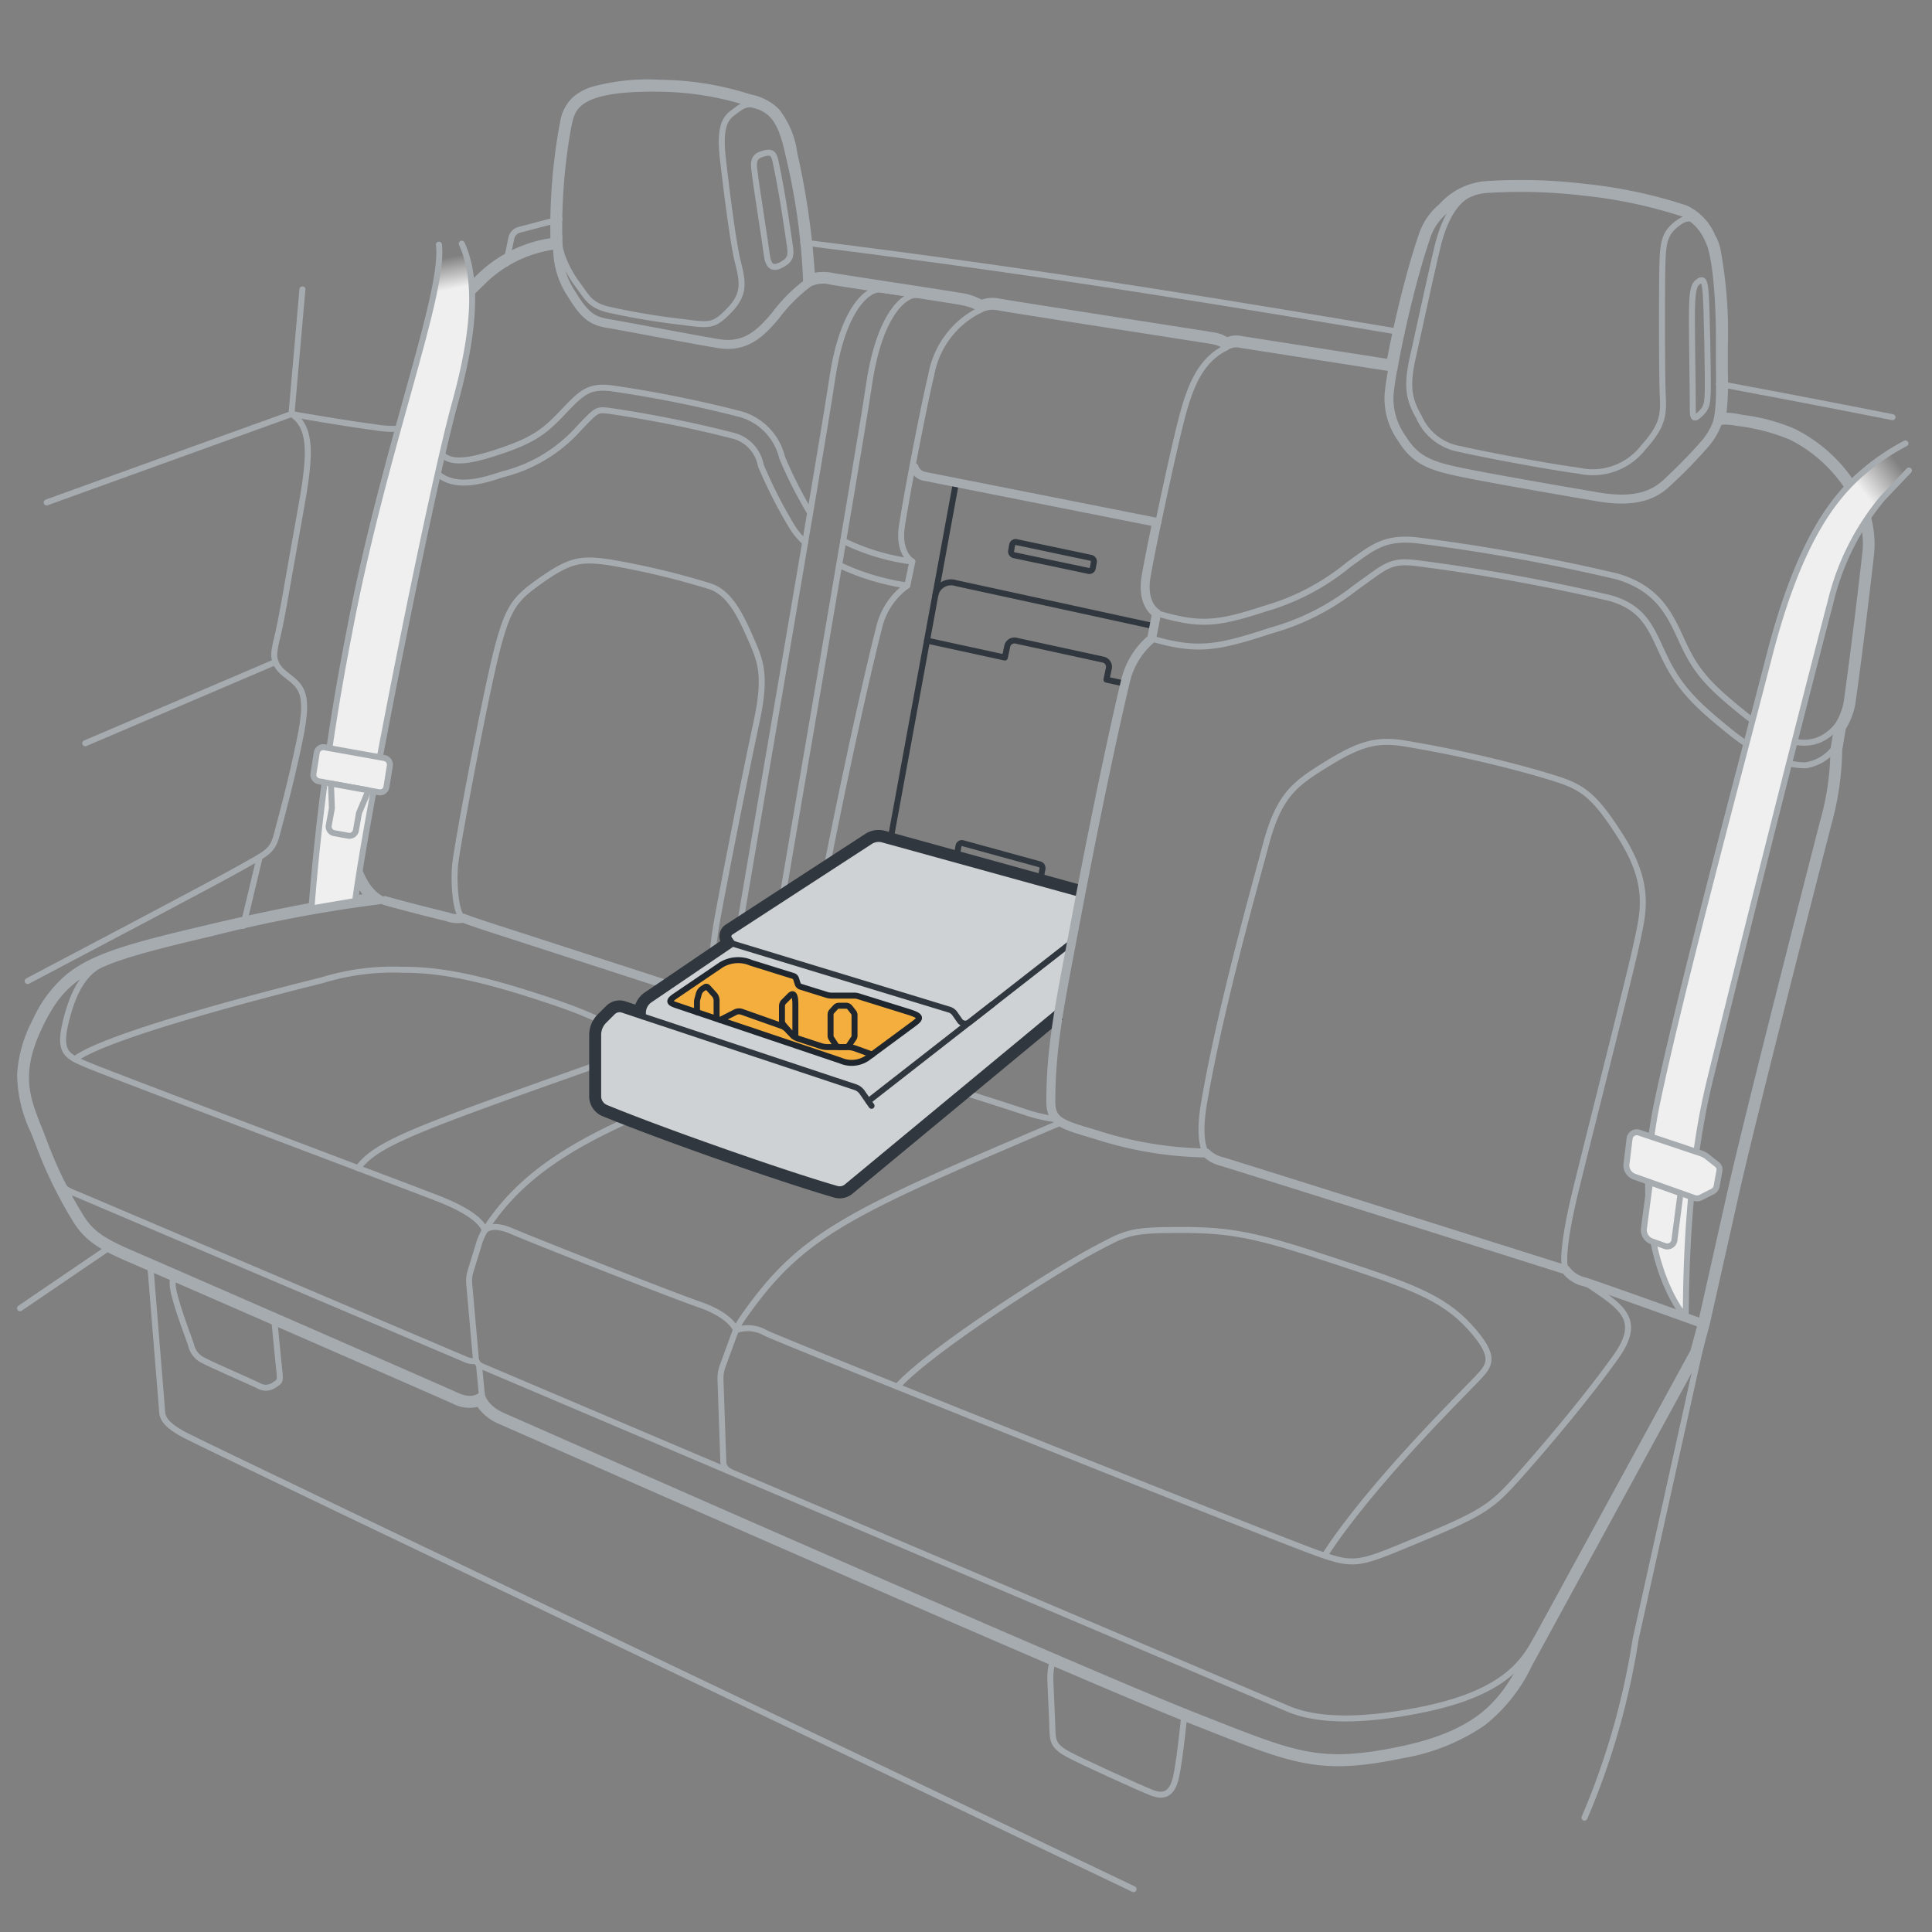 <svg xmlns="http://www.w3.org/2000/svg" xmlns:xlink="http://www.w3.org/1999/xlink" width="161.749" height="161.749" viewBox="0 0 161.749 161.749"><rect x="0" y="0" width="161.749" height="161.749" fill="#808080" stroke="none"/><defs><linearGradient id="linear-gradient" x1="172.526" y1="56.164" x2="169.513" y2="58.52" gradientUnits="userSpaceOnUse"><stop offset="0" stop-color="#efefef" stop-opacity="0"/><stop offset="1" stop-color="#efefef"/></linearGradient><linearGradient id="linear-gradient-2" x1="27.669" y1="23.445" x2="28.181" y2="26.079" xlink:href="#linear-gradient"/></defs><g id="illustration"><path d="M6.273,88.676c2.786-2.12,17.715-5.867,20.709-6.615a20.2,20.2,0,0,1,6.652-.873c3.035,0,6.154.5,12.473,2.619s8.15,3.825,4.74,5.031C34.557,94.6,31.567,95.7,29.975,97.8" style="fill:none;stroke:#a6abb0;stroke-linecap:round;stroke-linejoin:round;stroke-width:0.5px"/><path d="M38.79,76.864c-.61-.222-.832-2.745-.693-4.38s2.6-14.607,3.548-18.211,1.524-4.213,3.88-5.848,3.3-1.664,5.6-1.331a66.267,66.267,0,0,1,8.344,2c1.524.526,2.411,2.162,3.3,4.185s1.442,3.132.555,7.235-2.634,12.944-3.216,16.16a36.66,36.66,0,0,0-.61,5.488" style="fill:none;stroke:#a6abb0;stroke-linecap:round;stroke-linejoin:round;stroke-width:0.5px"/><path d="M32.221,75.4c2.189.609,4.213,1.108,5.238,1.358a2.46,2.46,0,0,0,1.331.111s.526.221,2.245.776S57,82.823,57,82.823" style="fill:none;stroke:#a6abb0;stroke-linecap:round;stroke-linejoin:round;stroke-width:0.75px"/><path d="M71.194,88.29c-2.826-.8-3.807-1-3.807-2.612,0-4.487.814-7.976,1.963-13.745,2.119-10.639,3.7-17.248,4.283-19.529a5.991,5.991,0,0,1,2.332-3.383l.416-2.006s-1.215-.656-.874-2.95,1.726-9.621,2.458-12.675a7.529,7.529,0,0,1,4.093-5.445" style="fill:none;stroke:#a6abb0;stroke-linecap:round;stroke-linejoin:round;stroke-width:0.5px"/><path d="M88.51,93.717a13.274,13.274,0,0,1-2.82-.656c-1.362-.461-8.356-2.682-10.763-3.445" style="fill:none;stroke:#a6abb0;stroke-linecap:round;stroke-linejoin:round;stroke-width:0.5px"/><path d="M70.265,87.468C52.492,93.033,44.941,96.38,40.722,102.8a5.065,5.065,0,0,0-.607,1.286l-.727,2.366a2.656,2.656,0,0,0-.106,1.01l.554,6.259a.79.79,0,0,0,.509.671L107.93,143.1c1.791.727,4.95,1.261,10.994.062,6.707-1.331,8.516-3.761,9.666-5.863" style="fill:none;stroke:#a6abb0;stroke-linecap:round;stroke-linejoin:round;stroke-width:0.5px"/><line x1="40.337" y1="116.727" x2="40.106" y2="114.301" style="fill:none;stroke:#a6abb0;stroke-linecap:round;stroke-linejoin:round;stroke-width:0.5px"/><path d="M46.7,20.388a6.885,6.885,0,0,0,1.172,4.261c1.065,1.737,1.682,2.214,3.055,2.438s6.866,1.289,9.22,1.681,3.615-.981,4.765-2.326a13.489,13.489,0,0,1,2.679-2.708" style="fill:none;stroke:#a6abb0;stroke-linecap:round;stroke-linejoin:round;stroke-width:0.75px"/><path d="M96.971,43.754c.647-3.107,1.466-6.816,1.981-8.8.747-2.873,1.661-4.842,3.674-5.847" style="fill:none;stroke:#a6abb0;stroke-linecap:round;stroke-linejoin:round;stroke-width:0.5px"/><path d="M143.865,35.169a5.946,5.946,0,0,1-.978,1.815,39.76,39.76,0,0,1-3,3.125c-.911.88-2.215,2.155-6.13,1.487s-10.195-1.76-12.168-2.215-3.186-.971-4.218-2.67a5.723,5.723,0,0,1-1.074-3.7c.036-.433.141-1.185.315-2.178" style="fill:none;stroke:#a6abb0;stroke-linecap:round;stroke-linejoin:round;stroke-width:0.75px"/><g id="Offset_Group" data-name="Offset Group"><path d="M69.678,23.1c.255.048,2.151.339,4.314.671,2.557.392,5.466.839,6.345.99a4.71,4.71,0,0,1,1.815.6,2.666,2.666,0,0,1,1.452-.124c.474.1,7.158,1.144,12.26,1.94,2.924.456,5.321.83,5.68.892a2.811,2.811,0,0,1,1.172.435,1.955,1.955,0,0,1,1.238-.114l12.382,1.935c.224-1.219.538-2.734.944-4.433.816-3.417,1.422-5.236,1.726-6.148a5.293,5.293,0,0,1,1.661-2.457A5.586,5.586,0,0,1,124.6,15.4a45.007,45.007,0,0,1,8.066.24,39.9,39.9,0,0,1,8.46,1.8,4.5,4.5,0,0,1,2.245,2.366l.1.179a3.8,3.8,0,0,1,.309.86,37.538,37.538,0,0,1,.626,8.139c-.005.775,0,1.472,0,2.106a25.075,25.075,0,0,1-.132,3.712,5.906,5.906,0,0,1,1.291.122l.394.073a15.51,15.51,0,0,1,4.181,1.128,12.638,12.638,0,0,1,5.394,5.135,8.58,8.58,0,0,1,1.121,5.074c-.367,3.211-.895,7.733-1.566,12.532a5.724,5.724,0,0,1-.8,2.074l-.307,1.846a24.284,24.284,0,0,1-.9,6.189c-1,3.885-6.319,24.608-7.758,31.029s-2.439,10.866-2.444,10.886l-.661,2.447-14.186,26.007a13.719,13.719,0,0,1-3.881,4.9,16.988,16.988,0,0,1-6.766,2.711c-6.746,1.405-8.929.546-16.146-2.3l-1.31-.515c-8.881-3.481-48.084-20.765-56.475-24.464L41.918,119a3.942,3.942,0,0,1-1.649-1.242,2.569,2.569,0,0,1-.177-.28,1.759,1.759,0,0,1-.254.083,2.729,2.729,0,0,1-1.788-.254c-1.161-.531-24.861-10.879-27.273-11.919-2.441-1.052-3.558-1.77-4.514-3.362A36.028,36.028,0,0,1,3.19,95.669c-.125-.327-.251-.642-.375-.952a11.274,11.274,0,0,1-1.131-4.79A10.961,10.961,0,0,1,2.958,85.5,10.412,10.412,0,0,1,5.79,81.725c2.209-1.761,5.568-2.619,11.847-4.1,6.772-1.6,11.171-2.294,13.212-2.569a5.008,5.008,0,0,1-.842-1.158c-1.558-2.892-1.618-8.5-.162-16.032A126.049,126.049,0,0,1,33.57,42.279l.058-.185a7.115,7.115,0,0,1,2.033-3.3l.347-1.279a3.612,3.612,0,0,1-.324-1.048,15.606,15.606,0,0,1,.625-5.905c.956-3.85,1.425-5.107,3.661-7.227a10.855,10.855,0,0,1,6.359-3.173c0-.1,0-.208,0-.317a47.789,47.789,0,0,1,.761-9.343c.015-.064.03-.13.045-.2a3.282,3.282,0,0,1,1.143-2.1,4.4,4.4,0,0,1,1.33-.69,17.436,17.436,0,0,1,5.627-.583A25.093,25.093,0,0,1,62.5,8.061l.373.107a4.329,4.329,0,0,1,2.156,1.137A7.268,7.268,0,0,1,66.5,12.841a63.985,63.985,0,0,1,1.48,10.3A3.573,3.573,0,0,1,69.678,23.1Z" style="fill:none;stroke:#a6abb0;stroke-linecap:round;stroke-linejoin:round;stroke-width:0.5px"/><path d="M69.632,23.343c.26.05,2.164.342,4.322.673,2.559.393,5.464.839,6.341.99a4.191,4.191,0,0,1,1.78.6l.039.032a2.437,2.437,0,0,1,1.438-.162c.483.1,7.179,1.148,12.273,1.942,2.927.457,5.32.83,5.677.891a2.544,2.544,0,0,1,1.086.4.929.929,0,0,1,.093.077,1.719,1.719,0,0,1,1.235-.16l12.623,1.972c.224-1.252.552-2.851.984-4.659.814-3.408,1.418-5.22,1.72-6.127a5.046,5.046,0,0,1,1.6-2.357,5.349,5.349,0,0,1,3.788-1.814,44.851,44.851,0,0,1,8.019.241,39.7,39.7,0,0,1,8.4,1.788,4.261,4.261,0,0,1,2.11,2.251l.1.18a3.526,3.526,0,0,1,.285.8,37.248,37.248,0,0,1,.619,8.075c-.005.777,0,1.476,0,2.11a20.864,20.864,0,0,1-.186,3.994,1.863,1.863,0,0,1,.216-.028,5.262,5.262,0,0,1,1.333.111l.4.073a15.316,15.316,0,0,1,4.117,1.108,12.39,12.39,0,0,1,5.284,5.03,8.333,8.333,0,0,1,1.092,4.926c-.367,3.21-.9,7.73-1.565,12.526a5.492,5.492,0,0,1-.787,2.017s-.324,1.943-.321,1.892a23.09,23.09,0,0,1-.9,6.171c-1,3.883-6.319,24.611-7.759,31.037s-2.439,10.866-2.442,10.876-.645,2.39-.667,2.444c0,0-12.452,22.877-14.157,25.954a13.48,13.48,0,0,1-3.81,4.816,16.728,16.728,0,0,1-6.669,2.667c-6.673,1.39-8.8.553-16-2.283l-1.31-.515c-8.875-3.478-48.07-20.759-56.465-24.46l-1.542-.68a3.69,3.69,0,0,1-1.547-1.161,2.341,2.341,0,0,1-.265-.465,1.574,1.574,0,0,1-.427.173,2.477,2.477,0,0,1-1.625-.239c-1.164-.532-24.866-10.881-27.279-11.921s-3.483-1.737-4.4-3.261a35.744,35.744,0,0,1-3.055-6.318c-.125-.328-.252-.645-.375-.955a11.036,11.036,0,0,1-1.115-4.688,10.733,10.733,0,0,1,1.25-4.327,10.153,10.153,0,0,1,2.763-3.688C8.1,80.2,11.392,79.355,17.694,77.868a133.825,133.825,0,0,1,13.738-2.636,4.339,4.339,0,0,1-1.2-1.454c-1.511-2.806-1.593-8.333-.137-15.866a125.879,125.879,0,0,1,3.719-15.558l.058-.185a6.658,6.658,0,0,1,2.015-3.233l.393-1.45a3.229,3.229,0,0,1-.345-1.058,15.418,15.418,0,0,1,.621-5.8c.952-3.833,1.406-5.035,3.591-7.107a10.664,10.664,0,0,1,6.439-3.139c0-.169,0-.346,0-.532a47.577,47.577,0,0,1,.755-9.286c.015-.066.03-.134.045-.2A3.042,3.042,0,0,1,48.432,8.4a4.166,4.166,0,0,1,1.255-.649,17.217,17.217,0,0,1,5.544-.57,24.853,24.853,0,0,1,7.2,1.122l.374.107a4.088,4.088,0,0,1,2.041,1.067,7.048,7.048,0,0,1,1.406,3.418,60.948,60.948,0,0,1,1.487,10.6A3.1,3.1,0,0,1,69.632,23.343Z" style="fill:none;stroke:#a6abb0;stroke-linecap:round;stroke-linejoin:round;stroke-width:0.5px"/></g><path d="M67.5,23.9a2.666,2.666,0,0,1,2.09-.315c.582.111,9.059,1.386,10.667,1.663s1.806.693,1.806.693a2.216,2.216,0,0,1,1.441-.222c.777.167,16.991,2.669,17.961,2.835s1.167.549,1.167.549a1.538,1.538,0,0,1,1.25-.226l12.865,2.01c.224-1.28.565-2.964,1.024-4.886.812-3.4,1.414-5.2,1.715-6.106a4.794,4.794,0,0,1,1.534-2.256,5.1,5.1,0,0,1,3.64-1.745,44.668,44.668,0,0,1,7.971.241,39.432,39.432,0,0,1,8.333,1.775,4.33,4.33,0,0,1,2.075,2.316c.482.872.9,4.211.873,8.754-.022,3.271.128,5.154-.3,6.547.148-.173.585-.352,1.873-.113a16.73,16.73,0,0,1,4.448,1.16c3.632,1.775,6.681,5.822,6.238,9.7-.367,3.21-.9,7.728-1.565,12.52a5.283,5.283,0,0,1-.777,1.959l-.333,2a22.7,22.7,0,0,1-.887,6.1c-1,3.881-6.319,24.614-7.761,31.045s-2.439,10.865-2.439,10.865l-.645,2.39S129.3,136.028,127.6,139.1s-3.326,5.9-10.311,7.359-8.9.458-17.171-2.785c-9.77-3.83-56.333-24.407-58-25.137s-1.781-1.815-1.781-1.815-.624.79-2.079.125c-1.167-.534-24.872-10.884-27.284-11.924s-3.409-1.7-4.282-3.159A35.593,35.593,0,0,1,3.657,95.49c-1.206-3.16-2.495-5.2-.25-9.77S8.064,80.4,17.752,78.111A116.751,116.751,0,0,1,32.221,75.4c-3.022-1.248-3.8-7.54-1.885-17.435A124.444,124.444,0,0,1,34.1,42.243a6.061,6.061,0,0,1,2-3.16l.444-1.635c-.555-.859-.721-2.855.249-6.763.947-3.815,1.386-4.962,3.52-6.985a10.5,10.5,0,0,1,6.52-3.105c0-.232-.006-.48-.006-.748a47.3,47.3,0,0,1,.749-9.23c.332-1.442.378-3.3,7.65-3.188a25.313,25.313,0,0,1,7.511,1.22c1.664.471,2.56.949,3.271,4.3A54.045,54.045,0,0,1,67.5,23.9Z" style="fill:none;stroke:#a6abb0;stroke-linecap:round;stroke-linejoin:round;stroke-width:0.5px"/><path d="M88.849,93.965c-17.984,7.647-21.743,9.331-26.668,16.381a5.842,5.842,0,0,0-.691,1.322l-.987,2.7a3.013,3.013,0,0,0-.183,1.148l.237,6.875a.907.907,0,0,0,.543.8" style="fill:none;stroke:#a6abb0;stroke-linecap:round;stroke-linejoin:round;stroke-width:0.5px"/><path d="M5.2,99.073c.151.335.252.537,1.16.875l32.7,13.9a1.59,1.59,0,0,0,.822.095" style="fill:none;stroke:#a6abb0;stroke-linecap:round;stroke-linejoin:round;stroke-width:0.5px"/><path d="M67.409,45.413a6.094,6.094,0,0,1-1.042-1.219,39.544,39.544,0,0,1-2.673-5.233,3.144,3.144,0,0,0-2.283-2.476,100.549,100.549,0,0,0-10.483-2.1c-.941-.1-.96-.106-2.445,1.457a12.635,12.635,0,0,1-6.4,3.867c-1.646.533-4.456,1.516-5.977-.63" style="fill:none;stroke:#a6abb0;stroke-linecap:round;stroke-linejoin:round;stroke-width:0.5px"/><path d="M75.965,49.021A20.05,20.05,0,0,1,70.254,47.3" style="fill:none;stroke:#a6abb0;stroke-linecap:round;stroke-linejoin:round;stroke-width:0.5px"/><path d="M70.6,45.282a18.326,18.326,0,0,0,5.784,1.733" style="fill:none;stroke:#a6abb0;stroke-linecap:round;stroke-linejoin:round;stroke-width:0.5px"/><path d="M36.545,37.448c.706,1.289,1.871,1.455,4.947.457s4.033-1.7,5.613-3.367,2.162-2.246,4.033-2.038a101.31,101.31,0,0,1,10.81,2.162,4.974,4.974,0,0,1,3.535,3.659,37.735,37.735,0,0,0,2.345,4.62" style="fill:none;stroke:#a6abb0;stroke-linecap:round;stroke-linejoin:round;stroke-width:0.5px"/><path d="M153.488,62.755a3.712,3.712,0,0,1-2.346,1.318c-2.214,0-4.491-1.349-6.316-2.819-2.844-2.291-4.233-3.662-5.467-6.226-.12-.25-.238-.5-.356-.76-.882-1.915-1.578-3.428-4.164-4.186a160.593,160.593,0,0,0-16.21-2.933c-1.969-.251-2.507.143-4.114,1.306l-.489.351c-.256.184-.494.359-.724.527a19.968,19.968,0,0,1-6.816,3.434c-4.443,1.45-6.123,1.822-9.945.73" style="fill:none;stroke:#a6abb0;stroke-linecap:round;stroke-linejoin:round;stroke-width:0.5px"/><path d="M96.957,51.377c3.492,1,4.864.914,8.939-.416a19.51,19.51,0,0,0,7.027-3.7c2.037-1.455,2.993-2.37,5.945-1.995a161.452,161.452,0,0,1,16.506,2.993c3.826,1.123,4.615,3.7,5.7,5.946s2.266,3.412,4.947,5.571c2.994,2.412,5.752,3.465,7.8.984" style="fill:none;stroke:#a6abb0;stroke-linecap:round;stroke-linejoin:round;stroke-width:0.5px"/><path d="M131.1,106.311c-.365-.652.027-3.264.654-5.954S136.4,81.893,136.976,79.2s1.332-5.041-1.306-9.193-3.551-4.257-7.025-5.3a103.793,103.793,0,0,0-11.152-2.481c-2.22-.339-3.63.026-6.346,1.7s-4.048,2.585-5.171,6.79-3.839,13.842-5.171,21.625c-.571,3.335.176,4.185.176,4.185" style="fill:none;stroke:#a6abb0;stroke-linecap:round;stroke-linejoin:round;stroke-width:0.5px"/><path d="M110.927,130.193c3.761-5.85,11.641-13.61,12.715-14.745s1.731-1.79-.6-4.357-5.253-3.522-11.58-5.612-8.358-2.507-12.656-2.507-4.536.239-7.342,1.731-13.423,8.165-16.348,11.388" style="fill:none;stroke:#a6abb0;stroke-linecap:round;stroke-linejoin:round;stroke-width:0.5px"/><path d="M12.557,105.615l.986,12.161c.049.69-.1,1.282,1.923,2.367s79.44,38.018,79.44,38.018" style="fill:none;stroke:#a6abb0;stroke-linecap:round;stroke-linejoin:round;stroke-width:0.5px"/><line x1="9.463" y1="104.227" x2="1.674" y2="109.529" style="fill:none;stroke:#a6abb0;stroke-linecap:round;stroke-linejoin:round;stroke-width:0.5px"/><line x1="21.74" y1="71.759" x2="20.363" y2="77.512" style="fill:none;stroke:#a6abb0;stroke-linecap:round;stroke-linejoin:round;stroke-width:0.5px"/><line x1="7.135" y1="62.228" x2="23.073" y2="55.418" style="fill:none;stroke:#a6abb0;stroke-linecap:round;stroke-linejoin:round;stroke-width:0.5px"/><path d="M3.906,42.063l20.5-7.4c2.184,1.359,1.313,4.933.349,10.381C23.875,50,23.565,51.91,23.2,53.407s-.465,2.169.826,3.15,1.859,1.549,1.084,5.318-1.6,6.709-1.963,8.1-1.033,1.549-3.1,2.737c-1.7.977-13.588,7.241-17.733,9.423" style="fill:none;stroke:#a6abb0;stroke-linecap:round;stroke-linejoin:round;stroke-width:0.5px"/><line x1="24.404" y1="34.662" x2="25.319" y2="24.226" style="fill:none;stroke:#a6abb0;stroke-linecap:round;stroke-linejoin:round;stroke-width:0.5px"/><path d="M24.4,34.662s4.7.824,6.9,1.095a9.358,9.358,0,0,0,4.792-.388" style="fill:none;stroke:#a6abb0;stroke-linecap:round;stroke-linejoin:round;stroke-width:0.5px"/><path d="M142.42,112.51l-5.484,24.727a62.243,62.243,0,0,1-4.28,14.94" style="fill:none;stroke:#a6abb0;stroke-linecap:round;stroke-linejoin:round;stroke-width:0.5px"/><path d="M88.442,138.786s-.582.18-.5,2.036.152,3.405.177,4.193.178,1.245,1.3,1.855,5.947,2.795,6.964,3.2,1.753.2,2.083-1.322.716-5.447.716-5.447" style="fill:none;stroke:#a6abb0;stroke-linecap:round;stroke-linejoin:round;stroke-width:0.5px"/><path d="M14.809,106.6c-.421.409-.5.815-.066,2.315s1.042,3.049,1.246,3.659a1.877,1.877,0,0,0,1.092,1.347c.763.407,3.99,1.8,4.549,2.084A1.22,1.22,0,0,0,23,115.926c.432-.28.485-.277.381-1.22-.137-1.239-.451-4.565-.451-4.565" style="fill:none;stroke:#a6abb0;stroke-linecap:round;stroke-linejoin:round;stroke-width:0.5px"/><path d="M143.915,32.135c8.609,1.612,14.528,2.791,14.528,2.791" style="fill:none;stroke:#a6abb0;stroke-linecap:round;stroke-linejoin:round;stroke-width:0.5px"/><path d="M67.245,20.3c22.144,2.76,37.395,5.4,50.106,7.518" style="fill:none;stroke:#a6abb0;stroke-linecap:round;stroke-linejoin:round;stroke-width:0.5px"/><path d="M42.362,22.084l.448-2.144a.915.915,0,0,1,.664-.7l3.37-.884" style="fill:none;stroke:#a6abb0;stroke-linecap:round;stroke-linejoin:round;stroke-width:0.5px"/><path d="M132.64,107.312c2.957,2.018,4.952,3.016,2.68,6.23s-5.82,7.427-8.092,9.977-2.938,3.1-8.314,5.32-5.376,2.383-9.144,1S65.542,112.323,64.1,111.6a3,3,0,0,0-2.48-.24s-.347-1.2-3.063-2.144-13.976-5.393-15.74-6.152-2.243-.014-2.243-.014.026-1.2-4.02-2.757S9.287,89.987,7.458,89.211s-2.605-1-1.94-3.713,1.691-4.32,3.3-4.9" style="fill:none;stroke:#a6abb0;stroke-linecap:round;stroke-linejoin:round;stroke-width:0.5px"/><path d="M61.925,85.122c-.861-.305-.789-2.512-.18-6.447s6.984-40.57,7.926-46.943,3.263-7.6,4-7.491l3.089.454c-.737-.113-3.058,1.117-4,7.491S65.444,75.194,64.834,79.13s-.681,6.142.18,6.446Z" style="fill:none;stroke:#a6abb0;stroke-linecap:round;stroke-linejoin:round;stroke-width:0.5px"/><path d="M159.524,37.123a19.36,19.36,0,0,0-3.143,2.069c-2.578,2.078-5.654,5.653-8.231,15.629s-7.415,28.013-9.394,37.411c-2.66,12.637,2.375,18.075,2.375,18.075.036-4.275.186-12.362,2.031-19.9,3.34-13.651,8.314-33.233,10.081-39.955a21.309,21.309,0,0,1,4.385-8.762l2.191-2.3" style="stroke:#a6abb0;stroke-linecap:round;stroke-linejoin:round;stroke-width:0.5px;fill:url(#linear-gradient)"/><path d="M38.661,20.4c1.164,2.577,1.33,6.485-.582,13.385s-7.3,33.784-8.346,41.649l-3.658.621a200.008,200.008,0,0,1,3.109-22.816c2.909-15.547,8.064-28.6,7.565-32.756" style="stroke:#a6abb0;stroke-linecap:round;stroke-linejoin:round;stroke-width:0.5px;fill:url(#linear-gradient-2)"/><path d="M140.191,103.748a.605.605,0,0,1-.789.577l-1.195-.429a1.015,1.015,0,0,1-.573-1.066l.508-3.856,2.556.918Z" style="fill:#efefef;stroke:#a6abb0;stroke-linecap:round;stroke-linejoin:round;stroke-width:0.5px"/><path d="M136.428,95.356a.608.608,0,0,1,.826-.521l5.188,1.738a1.783,1.783,0,0,1,.454.246l.886.7a.531.531,0,0,1,.175.463l-.243,1.345a.656.656,0,0,1-.308.415l-1.051.532a.7.7,0,0,1-.48.03L136.8,98.5a1.011,1.011,0,0,1-.633-1.025Z" style="fill:#efefef;stroke:#a6abb0;stroke-linecap:round;stroke-linejoin:round;stroke-width:0.5px"/><path d="M26.521,63.013a.546.546,0,0,1,.635-.45l5.022.9a.568.568,0,0,1,.459.645l-.283,1.772a.542.542,0,0,1-.634.449L26.7,65.413a.57.57,0,0,1-.458-.647Z" style="fill:#efefef;stroke:#a6abb0;stroke-linecap:round;stroke-linejoin:round;stroke-width:0.5px"/><path d="M30.854,66.169l-.8,1.9L29.8,69.52a.558.558,0,0,1-.646.447l-1.183-.215a.558.558,0,0,1-.447-.646l.263-1.446L27.707,65.6Z" style="fill:#efefef;stroke:#a6abb0;stroke-linecap:round;stroke-linejoin:round;stroke-width:0.5px"/><path d="M63.143,14.11c-.064-.614-.017-1.014.711-1.234s.925-.071,1.082.659c.6,2.785,1.012,5.866,1.2,7.087.136.877-.034,1.2-.761,1.573s-1.066.068-1.184-.913S63.279,15.413,63.143,14.11Z" style="fill:none;stroke:#a6abb0;stroke-linecap:round;stroke-linejoin:round;stroke-width:0.5px"/><path d="M142.091,23.658c-.367.3-.412,1.161-.439,2.316s.072,6.707.069,7.837,0,1.419.569.9.659-.8.686-1.984-.078-6.947-.171-8.147S142.565,23.264,142.091,23.658Z" style="fill:none;stroke:#a6abb0;stroke-linecap:round;stroke-linejoin:round;stroke-width:0.5px"/><path d="M63.373,8.849c-.922-.283-1.242.011-2.067.63s-1.032,1.7-.774,3.921.825,6.862,1.238,8.513.619,2.683-.671,4.024-1.6,1.341-3.869,1.032a59.316,59.316,0,0,1-6.449-1.084c-1.445-.412-1.651-1.031-2.425-2.063s-1.683-2.788-1.528-3.975" style="fill:none;stroke:#a6abb0;stroke-linecap:round;stroke-linejoin:round;stroke-width:0.5px"/><path d="M141.975,18.6c-.3-.28-.642-.608-1.639.182s-1.123,1.58-1.164,3.616-.042,9.27.041,10.85-.083,2.494-1.621,4.2a5.369,5.369,0,0,1-5.445,1.954c-2.536-.333-7.958-1.352-9.912-1.809a4.585,4.585,0,0,1-3.45-2.7c-.873-1.5-1.024-2.647-.5-4.988.737-3.28,1.365-6.292,2.056-9.207.388-1.639,1.241-3.961,2.886-4.516" style="fill:none;stroke:#a6abb0;stroke-linecap:round;stroke-linejoin:round;stroke-width:0.5px"/></g><g id="above"><path d="M94.173,57.236,92.634,56.9l.2-.943a.619.619,0,0,0-.472-.732l-7.306-1.589a.613.613,0,0,0-.729.47l-.2.944-6.518-1.418" style="fill:none;stroke:#30373e;stroke-linecap:round;stroke-linejoin:round;stroke-width:0.5px"/><path d="M96.616,52.426,80.033,48.819a1.342,1.342,0,0,0-1.722.983" style="fill:none;stroke:#30373e;stroke-linecap:round;stroke-linejoin:round;stroke-width:0.5px"/><line x1="74.525" y1="70.455" x2="80.035" y2="40.4" style="fill:none;stroke:#30373e;stroke-linecap:round;stroke-linejoin:round;stroke-width:0.5px"/><path d="M91.488,47.562a.291.291,0,0,1-.35.236L84.9,46.482a.316.316,0,0,1-.247-.36l.086-.5a.29.29,0,0,1,.35-.236l6.243,1.316a.316.316,0,0,1,.247.36Z" style="fill:none;stroke:#30373e;stroke-linecap:round;stroke-linejoin:round;stroke-width:0.5px"/><path d="M87.187,73.229a.284.284,0,0,1-.35.227L80.4,71.688a.324.324,0,0,1-.241-.37l.09-.5a.284.284,0,0,1,.35-.227l6.439,1.768a.324.324,0,0,1,.241.37Z" style="fill:none;stroke:#30373e;stroke-linecap:round;stroke-linejoin:round;stroke-width:0.5px"/><path d="M90.512,74.868l-16.6-4.583a1.308,1.308,0,0,0-1.062.164l-11.68,7.593a.411.411,0,0,0-.109.585L61.33,79,54.4,83.709a1.308,1.308,0,0,0-.574,1.083V85.1l-1.692-.562a.825.825,0,0,0-.846.2l-.719.717a1.67,1.67,0,0,0-.489,1.181v5.141a1.045,1.045,0,0,0,.648.967c1.215.5,4.209,1.687,9.57,3.574,5.636,1.984,8.656,2.9,9.743,3.213a.929.929,0,0,0,.85-.177L88.517,84.763" style="fill:#cfd2d4"/><g id="Offset_Group-2" data-name="Offset Group"><path d="M90.645,74.386,74.042,69.8a1.811,1.811,0,0,0-1.468.227l-11.68,7.593a.906.906,0,0,0-.4.6.912.912,0,0,0,.129.658L54.117,83.3a1.814,1.814,0,0,0-.755,1.129l-1.072-.357a1.33,1.33,0,0,0-1.358.321l-.718.718a2.166,2.166,0,0,0-.636,1.534v5.141a1.547,1.547,0,0,0,.958,1.429c1.224.5,4.226,1.694,9.594,3.584,5.644,1.986,8.673,2.9,9.77,3.221a1.425,1.425,0,0,0,1.308-.272L88.835,85.148" style="fill:none;stroke:#30373e;stroke-linejoin:round;stroke-width:0.5px"/><path d="M90.579,74.627l-16.6-4.583a1.56,1.56,0,0,0-1.264.2L61.03,77.833a.656.656,0,0,0-.289.432.68.68,0,0,0,.005.266.653.653,0,0,0,.109.242l.122.168L54.258,83.5a1.559,1.559,0,0,0-.683,1.256L52.211,84.3a1.077,1.077,0,0,0-1.1.261l-.718.717a1.916,1.916,0,0,0-.563,1.358v5.141a1.3,1.3,0,0,0,.8,1.2c1.22.5,4.218,1.691,9.582,3.579,5.64,1.985,8.665,2.9,9.757,3.217a1.177,1.177,0,0,0,1.078-.224L88.676,84.956" style="fill:none;stroke:#30373e;stroke-linejoin:round;stroke-width:0.5px"/></g><path d="M90.512,74.868l-16.6-4.583a1.308,1.308,0,0,0-1.062.164l-11.68,7.593a.411.411,0,0,0-.109.585L61.33,79,54.4,83.709a1.308,1.308,0,0,0-.574,1.083V85.1l-1.692-.562a.825.825,0,0,0-.846.2l-.719.717a1.67,1.67,0,0,0-.489,1.181v5.141a1.045,1.045,0,0,0,.648.967c1.215.5,4.209,1.687,9.57,3.574,5.636,1.984,8.656,2.9,9.743,3.213a.929.929,0,0,0,.85-.177L88.517,84.763" style="fill:none;stroke:#30373e;stroke-linejoin:round;stroke-width:0.5px"/><path d="M53.824,85.1,71.6,91.016a1.145,1.145,0,0,1,.582.436l.784,1.128" style="fill:none;stroke:#30373e;stroke-linecap:round;stroke-linejoin:round;stroke-width:0.5px"/><line x1="72.697" y1="92.191" x2="89.618" y2="78.984" style="fill:none;stroke:#30373e;stroke-linecap:round;stroke-linejoin:round;stroke-width:0.5px"/><path d="M61.33,79l18.144,5.526a.882.882,0,0,1,.464.338l.413.593a.567.567,0,0,0,.813.123l1.922-1.5" style="fill:none;stroke:#30373e;stroke-linecap:round;stroke-linejoin:round;stroke-width:0.5px"/><path d="M56.517,83.4l3.848-2.612a2.742,2.742,0,0,1,2.524-.177l3.529,1.1a.341.341,0,0,1,.224.221l.139.429a.384.384,0,0,0,.252.25l2.2.686a1.267,1.267,0,0,0,.373.056H71.5a1.243,1.243,0,0,1,.374.057l4.2,1.31c1.1.344,1.041.537.44.98L72.6,88.589a2.324,2.324,0,0,1-2.21.209l-13.78-4.645C56.015,83.951,55.932,83.8,56.517,83.4Z" style="fill:#f4ae3d;stroke:#1f262d;stroke-linecap:round;stroke-linejoin:round;stroke-width:0.5px"/><path d="M59.994,85.283V83.767a.755.755,0,0,0-.2-.509l-.54-.594a.168.168,0,0,0-.213-.029l-.213.136a.758.758,0,0,0-.324.442l-.124.461a.783.783,0,0,0-.027.2v.87" style="fill:none;stroke:#1f262d;stroke-linecap:round;stroke-linejoin:round;stroke-width:0.5px"/><path d="M60.292,85.393l1.267-.647a.694.694,0,0,1,.545-.036l3.3,1.167a1.344,1.344,0,0,1,.517.335l.414.435a1.144,1.144,0,0,0,.473.3l1.888.618a1.894,1.894,0,0,0,.6.1h1.659a1.9,1.9,0,0,1,.651.114l1.412.509" style="fill:none;stroke:#1f262d;stroke-linecap:round;stroke-linejoin:round;stroke-width:0.5px"/><path d="M66.056,86.346l-.469-.557a.507.507,0,0,1-.12-.329V84.231a.514.514,0,0,1,.149-.361l.5-.5c.448-.448.474.325.474.841v2.62a.615.615,0,0,1-.231-.164Z" style="fill:none;stroke:#1f262d;stroke-linecap:round;stroke-linejoin:round;stroke-width:0.5px"/><path d="M69.952,84.328a.385.385,0,0,1,.285-.126h.607a.385.385,0,0,1,.305.149l.312.4a.384.384,0,0,1,.081.237V86.71a.387.387,0,0,1-.066.216l-.38.564a.388.388,0,0,1-.32.17h-.49a.385.385,0,0,1-.323-.176l-.364-.56a.381.381,0,0,1-.063-.21v-1.78a.384.384,0,0,1,.1-.26Z" style="fill:none;stroke:#1f262d;stroke-linecap:round;stroke-linejoin:round;stroke-width:0.5px"/><path d="M142.4,110.763s-8.58-3.091-9.761-3.451a2.631,2.631,0,0,1-1.541-1s-28-8.845-28.857-9.085a2.724,2.724,0,0,1-1.261-.7A31.333,31.333,0,0,1,91.776,95c-2.822-.84-3.8-1.06-3.8-2.761,0-4.743.814-8.431,1.961-14.529,2.116-11.245,3.7-18.23,4.278-20.641a6.638,6.638,0,0,1,2.2-3.6l.415-2.12s-1.288-.707-.873-3.119c.158-.916.491-2.6.888-4.5L77.385,39.875a1.139,1.139,0,0,1-.856-.745" style="fill:none;stroke:#a6abb0;stroke-linecap:round;stroke-linejoin:round;stroke-width:0.75px"/></g></svg>
